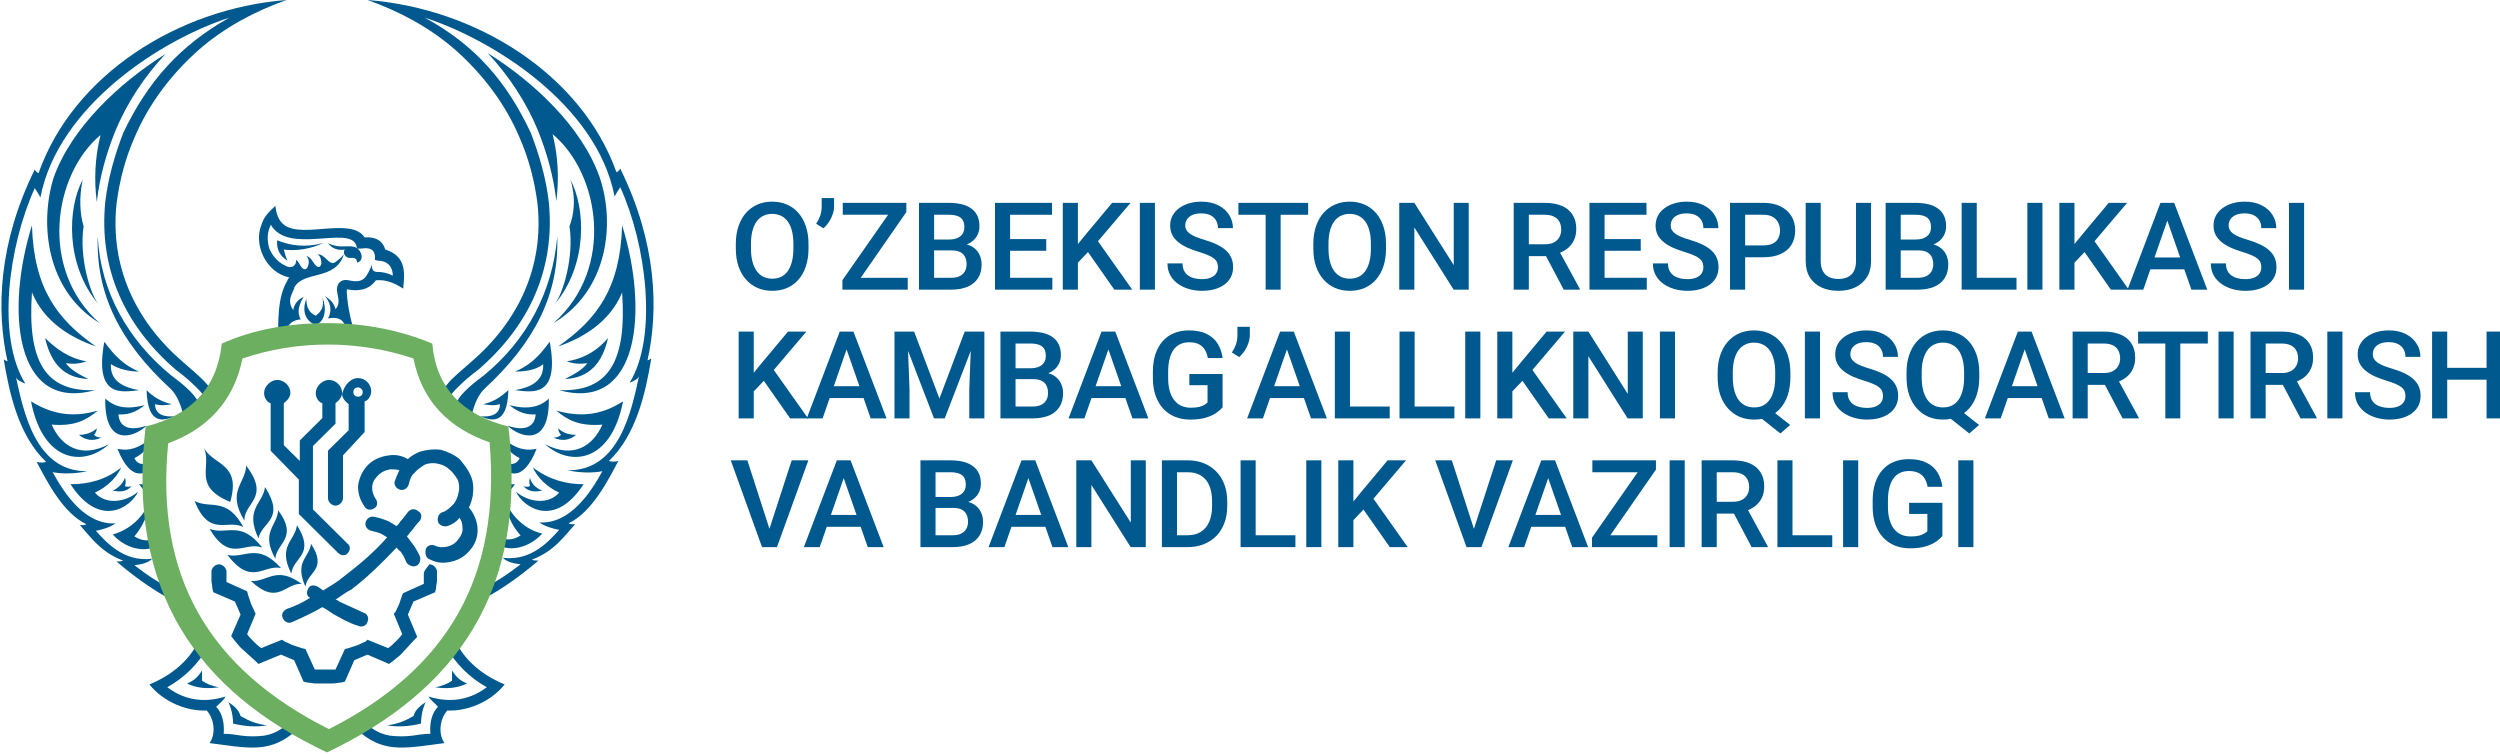 <svg width="106" height="32" viewBox="0 0 106 32" fill="none" xmlns="http://www.w3.org/2000/svg">
    <g clip-path="url(#clip0_2441_39938)">
        <path d="M15.181 16.03C15.5 16.03 15.739 16.306 15.739 16.583C15.739 16.78 15.619 16.978 15.46 17.017V18.32L14.543 19.307V21.123C14.543 21.281 14.384 21.439 14.225 21.439C14.065 21.439 13.906 21.281 13.906 21.123V19.189C13.906 19.149 13.906 19.149 13.906 19.11C13.906 19.11 13.906 19.11 13.946 19.07L14.783 18.241V17.136C14.623 17.017 14.504 16.859 14.504 16.701C14.623 16.267 14.902 16.03 15.181 16.03ZM12.153 0C10.798 0.474 9.483 1.184 8.407 2.132C7.252 3.159 6.295 4.422 5.698 5.843C5.299 6.752 5.06 7.699 4.941 8.647C4.662 11.292 5.738 13.621 7.77 15.359C8.089 15.635 8.367 15.872 8.646 16.148C8.846 16.385 9.045 16.543 9.124 16.859C9.124 16.859 9.125 16.899 9.164 16.899C9.045 17.056 8.925 17.215 8.806 17.293C8.806 17.175 8.766 17.056 8.726 16.978C8.646 16.741 8.487 16.583 8.328 16.425C8.049 16.148 7.77 15.912 7.451 15.675C5.299 13.819 4.184 11.411 4.463 8.568C4.582 7.541 4.861 6.594 5.22 5.646C6.256 3.474 7.61 1.935 9.722 0.75C6.893 1.658 2.47 4.462 1.713 8.37C1.673 8.291 1.554 8.094 1.474 7.976C0.359 10.423 -0.159 14.293 1.076 16.267C0.877 16.188 0.717 16.109 0.677 15.991C0.996 17.451 1.514 20.018 3.706 19.978C3.188 20.097 2.59 20.097 2.231 20.018C2.749 20.965 3.626 22.268 4.901 22.189C4.702 22.347 4.303 22.466 4.064 22.505C4.463 22.939 5.22 23.848 6.455 23.69C6.295 23.848 6.056 23.927 5.698 23.966C6.256 24.4 6.853 24.795 7.531 25.111C7.61 25.308 7.73 25.506 7.81 25.703C6.774 25.229 5.817 24.558 4.941 23.808C5.06 23.808 5.14 23.808 5.22 23.769C4.263 23.413 3.825 22.742 3.387 22.268C3.506 22.268 3.586 22.268 3.666 22.229C2.67 21.755 1.992 20.413 1.554 19.583C1.673 19.623 1.873 19.623 1.952 19.583C0.797 18.478 0.398 16.701 0.159 15.24C0.239 15.28 0.279 15.319 0.319 15.319C-0.159 13.187 -0.08 10.345 1.474 7.186C1.514 7.265 1.554 7.304 1.634 7.344C3.108 3.159 7.571 0.355 12.153 0ZM18.05 29.77C17.811 29.928 17.611 30.086 17.532 30.362C17.173 30.56 16.934 30.678 16.416 30.757C16.894 30.836 17.372 30.797 17.851 30.678C17.851 30.362 17.93 30.007 18.05 29.77ZM19.166 28.427C19.166 28.585 19.166 28.783 19.166 28.862C19.006 28.98 18.727 29.099 18.448 29.138C18.926 29.217 19.405 29.178 19.803 28.98C19.524 28.862 19.365 28.743 19.166 28.427ZM18.169 29.533C18.926 29.77 19.803 29.77 20.64 29.138C19.923 28.743 19.325 28.151 18.926 27.441L19.285 27.125C19.683 27.993 20.441 28.625 21.397 29.02C20.799 29.77 19.803 30.165 18.966 30.125C18.648 30.481 18.568 31.112 18.847 31.507C17.293 31.705 16.376 31.942 15.34 31.112L15.42 30.639C15.819 30.915 16.058 31.112 16.536 31.191C16.855 31.231 17.173 31.231 17.492 31.191C17.771 31.152 17.97 31.112 18.249 31.112C18.209 30.718 18.289 30.244 18.568 29.967C18.409 29.77 18.249 29.691 18.169 29.533ZM9.682 29.77C9.921 29.928 10.121 30.086 10.2 30.362C10.559 30.56 10.798 30.678 11.316 30.757C10.838 30.836 10.36 30.797 9.882 30.678C9.882 30.362 9.802 30.007 9.682 29.77ZM8.567 28.427C8.567 28.585 8.567 28.783 8.567 28.862C8.726 28.98 9.005 29.099 9.284 29.138C8.806 29.217 8.328 29.178 7.929 28.98C8.208 28.862 8.367 28.743 8.567 28.427ZM9.563 29.533C8.806 29.77 7.929 29.77 7.092 29.138C7.81 28.743 8.407 28.151 8.806 27.441L8.447 27.125C8.049 27.993 7.292 28.625 6.335 29.02C6.933 29.77 7.929 30.165 8.766 30.125C9.085 30.481 9.164 31.112 8.885 31.507C10.439 31.705 11.356 31.942 12.392 31.112L12.312 30.639C11.914 30.915 11.675 31.112 11.197 31.191C10.878 31.231 10.559 31.231 10.24 31.191C9.961 31.152 9.762 31.112 9.483 31.112C9.523 30.718 9.443 30.244 9.164 29.967C9.364 29.77 9.483 29.691 9.563 29.533ZM18.568 16.899C18.687 17.056 18.807 17.215 18.926 17.293C18.926 17.175 18.966 17.056 19.006 16.978C19.086 16.741 19.245 16.583 19.405 16.425C19.683 16.148 19.962 15.912 20.281 15.675C22.433 13.819 23.549 11.411 23.27 8.568C23.15 7.541 22.871 6.594 22.512 5.646C21.477 3.435 20.122 1.895 18.01 0.75C20.839 1.658 25.302 4.422 26.059 8.331C26.099 8.252 26.218 8.054 26.298 7.936C27.413 10.384 27.892 14.293 26.696 16.227C26.895 16.148 27.055 16.07 27.095 15.951C26.776 17.412 26.258 19.978 24.067 19.939C24.584 20.057 25.182 20.057 25.541 19.978C25.023 20.926 24.146 22.229 22.871 22.15C23.07 22.308 23.469 22.426 23.708 22.466C23.309 22.9 22.552 23.808 21.317 23.65C21.477 23.808 21.716 23.887 22.074 23.927C21.516 24.361 20.919 24.756 20.241 25.072C20.162 25.269 20.042 25.466 19.962 25.664C20.998 25.19 21.955 24.519 22.831 23.769C22.712 23.769 22.632 23.769 22.552 23.729C23.509 23.374 23.947 22.703 24.385 22.229C24.266 22.229 24.186 22.229 24.106 22.189C25.102 21.715 25.78 20.373 26.218 19.544C26.099 19.583 25.899 19.583 25.82 19.544C26.975 18.438 27.374 16.662 27.613 15.201C27.533 15.24 27.493 15.28 27.453 15.28C27.931 13.148 27.852 10.305 26.298 7.146C26.258 7.225 26.218 7.265 26.138 7.304C24.664 3.159 20.201 0.355 15.579 0C16.934 0.474 18.249 1.184 19.325 2.132C20.48 3.159 21.437 4.422 22.034 5.843C22.433 6.752 22.672 7.699 22.791 8.647C23.07 11.292 21.994 13.621 19.962 15.359C19.644 15.635 19.365 15.872 19.086 16.148C18.887 16.385 18.727 16.583 18.568 16.899C18.608 16.859 18.608 16.859 18.568 16.899ZM13.388 13.78C12.95 13.621 12.79 13.187 12.989 12.674C12.989 13.029 13.109 13.266 13.388 13.385C13.667 13.187 13.747 12.95 13.667 12.595C13.866 13.108 13.786 13.621 13.388 13.78ZM16.655 11.687C16.416 11.568 16.217 11.529 15.978 11.529C15.858 11.529 15.739 11.45 15.779 11.213C15.54 11.726 15.46 12.042 14.783 11.884C14.384 11.805 14.225 12.121 14.304 12.437C14.344 12.634 14.424 12.911 14.225 13.108C14.145 12.792 13.946 12.674 13.786 12.556C14.145 13.029 13.986 13.345 13.906 13.503C14.703 13.345 14.703 13.977 14.583 14.293C14.783 14.293 14.982 14.332 15.101 14.332C14.902 13.7 14.743 13.069 14.703 12.398C14.703 12.279 14.703 12.24 14.783 12.279C15.221 12.358 15.659 12.279 15.938 11.884C16.376 11.845 16.735 12.003 17.094 12.24C17.173 11.529 17.213 10.858 16.337 10.581C16.217 10.187 15.898 10.029 15.46 10.068C14.902 9.199 12.87 10.108 12.073 9.555C11.794 9.357 11.714 9.042 11.675 8.726C11.396 9.002 11.197 9.16 11.077 9.555C10.878 10.068 10.997 10.7 11.356 11.174C11.595 11.489 11.914 11.687 12.272 11.766C12.232 11.805 12.193 11.845 12.193 11.884C11.754 12.595 11.794 13.661 11.794 14.49C11.914 14.451 12.073 14.451 12.193 14.411C12.073 14.016 12.193 13.582 12.75 13.543C12.671 13.385 12.551 13.108 12.87 12.595C12.671 12.674 12.472 12.871 12.432 13.148C12.272 12.911 12.272 12.713 12.352 12.516C12.392 12.398 12.432 12.319 12.472 12.24V12.2C12.87 11.45 14.225 11.924 14.583 10.779C14.464 10.937 14.304 11.055 14.185 11.134C13.946 11.253 13.786 10.779 13.468 10.779C13.587 10.858 13.627 11.016 13.627 11.174C13.587 11.332 13.508 11.371 13.388 11.253C13.268 11.134 13.189 10.897 12.989 10.858C13.109 10.976 13.109 11.134 13.069 11.253C13.029 11.411 12.91 11.489 12.79 11.332C12.711 11.253 12.671 11.095 12.551 11.016C12.591 11.213 12.392 11.411 12.153 11.292C11.794 11.134 11.595 10.897 11.435 10.581C11.316 10.226 11.316 9.871 11.475 9.555C11.475 9.555 11.475 9.555 11.475 9.515C12.193 10.818 14.783 9.555 15.101 10.384L15.141 10.542H15.3C15.579 10.502 15.858 10.502 15.898 10.858V11.016L16.018 11.055C16.456 11.055 16.655 11.332 16.655 11.687ZM12.551 14.372C12.631 14.214 12.75 14.135 12.83 14.056C12.79 14.174 12.75 14.253 12.711 14.372C12.631 14.372 12.631 14.372 12.551 14.372ZM14.145 14.332C14.105 14.214 13.986 14.056 13.866 13.937C14.065 13.977 14.264 14.095 14.384 14.332C14.304 14.332 14.185 14.332 14.145 14.332ZM12.95 14.332C12.95 14.253 12.989 14.174 12.989 14.095C12.989 14.174 12.989 14.253 13.029 14.293L12.95 14.332ZM13.747 14.332C13.747 14.253 13.707 14.135 13.707 14.016C13.786 14.135 13.826 14.214 13.866 14.332H13.747ZM4.144 10.029C4.064 12.476 5.1 14.53 7.252 16.504C7.69 16.978 7.73 17.53 7.889 18.004C7.969 17.965 8.049 17.925 8.128 17.846C8.089 17.609 8.089 17.451 8.049 17.293C8.168 17.372 8.248 17.53 8.328 17.728C8.407 17.688 8.447 17.609 8.527 17.57C8.527 17.491 8.487 17.412 8.487 17.333C8.487 17.254 8.447 17.136 8.407 17.056C8.248 16.662 7.571 16.148 7.252 15.912C5.419 14.411 4.263 12.358 4.144 10.029ZM4.224 13.7C1.634 11.411 2.271 7.383 4.263 5.725C4.024 6.673 3.984 7.62 4.104 8.568C4.224 7.502 4.502 6.515 4.901 5.528C5.379 4.383 6.096 3.277 7.013 2.29C5.06 3.514 3.028 5.409 2.271 7.541C1.673 9.476 1.952 12.319 4.224 13.7ZM1.355 9.555C0.239 13.108 0.598 17.491 4.024 16.543C1.913 16.622 1.155 15.319 1.355 12.398C1.873 13.661 3.028 14.332 4.064 14.688C2.43 13.543 1.434 12.24 1.355 9.555ZM1.315 17.017C1.833 19.662 3.586 19.781 4.622 18.833C3.427 19.465 2.59 18.912 2.191 18.004C3.188 18.083 3.666 17.807 4.144 17.412C3.307 17.649 2.391 17.688 1.315 17.017ZM2.988 20.531C4.224 22.426 5.538 21.518 5.857 20.847C5.299 21.321 4.463 21.4 4.024 20.886C4.542 20.649 4.941 20.255 5.14 19.82C4.502 20.334 3.785 20.531 2.988 20.531ZM6.335 21.321C5.977 22.031 5.459 22.466 4.781 22.663C5.419 23.374 6.455 23.492 6.853 22.939C6.853 22.821 6.813 22.742 6.813 22.624C6.535 22.939 6.136 23.018 5.698 22.742C6.056 22.308 6.256 21.873 6.335 21.321ZM7.212 24.242C7.172 24.084 7.132 23.927 7.092 23.848C6.933 24.045 6.774 24.124 6.574 24.163C6.853 24.321 7.092 24.321 7.212 24.242ZM4.423 14.49C3.984 16.899 5.18 16.622 5.897 16.543C5.22 16.425 4.662 16.148 4.702 15.438C5.06 15.675 5.538 15.754 5.897 15.754C5.02 15.398 4.622 14.727 4.423 14.49ZM4.463 16.899C4.423 19.031 5.738 18.517 6.216 18.044C5.578 18.28 5.06 18.162 5.02 17.57C5.538 17.609 5.897 17.372 6.136 17.175C5.1 17.451 4.702 17.096 4.463 16.899ZM4.981 19.031C5.578 20.531 6.256 20.136 6.654 19.583C6.654 19.505 6.654 19.465 6.654 19.386C6.256 19.741 5.857 19.781 5.698 19.425C6.176 19.189 6.375 18.833 6.455 18.517C5.738 19.189 5.22 19.07 4.981 19.031ZM5.897 20.531C6.216 20.965 6.455 21.202 6.654 21.321C6.614 21.005 6.614 20.689 6.614 20.373C6.335 20.57 6.056 20.531 5.897 20.531ZM6.216 16.543C6.256 18.123 7.013 17.807 7.411 17.649C7.013 17.688 6.574 17.609 6.574 17.136C6.853 17.215 7.053 17.175 7.292 17.136C6.694 17.017 6.335 16.662 6.216 16.543ZM6.495 18.083C6.574 18.36 6.654 18.517 6.734 18.675V18.557L6.933 18.478C6.933 18.438 6.933 18.438 6.893 18.399C7.252 18.32 7.371 18.123 7.491 17.965C6.933 18.28 6.614 18.162 6.495 18.083ZM3.506 7.62C2.869 8.805 2.749 11.213 4.184 12.911C3.825 12.476 3.347 10.897 3.546 9.594C3.387 9.081 3.347 8.37 3.506 7.62ZM1.913 14.332C2.152 15.398 2.709 16.03 3.745 16.07C3.347 15.872 2.988 15.675 2.789 15.398C3.068 15.438 3.347 15.438 3.666 15.319C2.948 15.201 2.391 14.806 1.913 14.332ZM3.347 18.438C3.626 18.675 3.945 18.715 4.303 18.557C4.184 18.557 4.064 18.517 3.984 18.438C4.064 18.36 4.104 18.241 4.104 18.162C3.905 18.36 3.586 18.438 3.347 18.438ZM4.781 20.807C5.06 20.847 5.339 20.886 5.578 20.61C5.459 20.649 5.379 20.649 5.299 20.61C5.339 20.491 5.339 20.373 5.299 20.255C5.22 20.491 5.02 20.689 4.781 20.807ZM6.256 22.466C6.455 22.426 6.654 22.347 6.734 22.189C6.734 22.15 6.734 22.11 6.734 22.031C6.694 22.031 6.654 22.071 6.614 22.031C6.614 21.952 6.535 21.794 6.455 21.715C6.495 22.031 6.415 22.268 6.256 22.466ZM23.628 10.029C23.708 12.476 22.672 14.53 20.52 16.504C20.082 16.978 20.042 17.53 19.883 18.004C19.803 17.965 19.723 17.925 19.644 17.846C19.683 17.609 19.683 17.451 19.723 17.293C19.604 17.372 19.524 17.53 19.444 17.728C19.365 17.688 19.325 17.609 19.245 17.57C19.245 17.491 19.285 17.412 19.285 17.333C19.285 17.254 19.325 17.136 19.365 17.056C19.524 16.662 20.201 16.148 20.52 15.912C22.353 14.411 23.429 12.358 23.628 10.029ZM23.469 13.7C26.099 11.371 25.421 7.344 23.429 5.686C23.668 6.633 23.708 7.581 23.588 8.528C23.469 7.462 23.19 6.475 22.791 5.488C22.313 4.343 21.596 3.238 20.68 2.251C22.632 3.474 24.664 5.37 25.421 7.502C26.099 9.476 25.78 12.319 23.469 13.7ZM26.378 9.555C27.493 13.108 27.135 17.491 23.708 16.543C25.82 16.622 26.577 15.319 26.378 12.398C25.86 13.661 24.704 14.332 23.668 14.688C25.302 13.543 26.298 12.24 26.378 9.555ZM26.417 17.017C25.899 19.662 24.146 19.781 23.11 18.833C24.306 19.465 25.142 18.912 25.541 18.004C24.545 18.083 24.067 17.807 23.588 17.412C24.465 17.649 25.381 17.688 26.417 17.017ZM24.744 20.531C23.509 22.426 22.194 21.518 21.875 20.847C22.433 21.321 23.27 21.4 23.708 20.886C23.19 20.649 22.791 20.255 22.592 19.82C23.27 20.334 23.987 20.531 24.744 20.531ZM21.437 21.321C21.795 21.992 22.313 22.466 22.991 22.624C22.353 23.334 21.317 23.453 20.919 22.9C20.919 22.782 20.959 22.703 20.959 22.584C21.238 22.9 21.636 22.979 22.074 22.703C21.716 22.308 21.516 21.873 21.437 21.321ZM20.56 24.242C20.6 24.084 20.64 23.927 20.68 23.848C20.839 24.045 20.998 24.124 21.198 24.163C20.879 24.321 20.68 24.321 20.56 24.242ZM23.309 14.49C23.748 16.899 22.552 16.622 21.835 16.543C22.512 16.425 23.07 16.148 23.03 15.438C22.712 15.714 22.194 15.754 21.835 15.754C22.712 15.398 23.11 14.727 23.309 14.49ZM23.27 16.899C23.309 19.031 21.994 18.517 21.516 18.044C22.154 18.28 22.672 18.162 22.712 17.57C22.194 17.609 21.835 17.372 21.596 17.175C22.592 17.451 23.07 17.096 23.27 16.899ZM22.752 19.031C22.154 20.531 21.477 20.136 21.078 19.583C21.078 19.505 21.078 19.465 21.078 19.386C21.477 19.741 21.875 19.781 22.034 19.425C21.556 19.189 21.357 18.833 21.277 18.517C21.955 19.189 22.512 19.07 22.752 19.031ZM21.835 20.531C21.516 20.965 21.277 21.202 21.078 21.321C21.118 21.005 21.118 20.689 21.118 20.373C21.397 20.57 21.676 20.531 21.835 20.531ZM21.556 16.543C21.516 18.123 20.759 17.807 20.361 17.649C20.759 17.688 21.198 17.609 21.198 17.136C20.919 17.215 20.72 17.175 20.48 17.136C21.078 17.017 21.397 16.662 21.556 16.543ZM21.277 18.083C21.198 18.36 21.118 18.517 21.038 18.675V18.557L20.799 18.478C20.799 18.438 20.799 18.438 20.839 18.399C20.48 18.32 20.361 18.123 20.241 17.965C20.799 18.28 21.118 18.162 21.277 18.083ZM24.186 7.62C24.823 8.805 24.943 11.213 23.509 12.911C23.867 12.476 24.345 10.897 24.146 9.594C24.345 9.081 24.425 8.37 24.186 7.62ZM25.78 14.332C25.541 15.398 24.983 16.03 23.947 16.07C24.345 15.872 24.704 15.675 24.903 15.398C24.624 15.438 24.345 15.438 24.027 15.319C24.823 15.201 25.381 14.806 25.78 14.332ZM24.425 18.438C24.146 18.675 23.827 18.715 23.469 18.557C23.588 18.557 23.708 18.517 23.788 18.438C23.708 18.36 23.668 18.241 23.668 18.162C23.867 18.36 24.146 18.438 24.425 18.438ZM22.991 20.807C22.712 20.847 22.433 20.886 22.194 20.61C22.313 20.649 22.393 20.649 22.473 20.61C22.433 20.491 22.433 20.373 22.473 20.255C22.512 20.491 22.712 20.689 22.991 20.807ZM21.516 22.466C21.317 22.426 21.118 22.347 21.038 22.189C21.038 22.15 21.038 22.11 21.038 22.031C21.078 22.031 21.118 22.071 21.158 22.031C21.158 21.952 21.238 21.794 21.317 21.715C21.238 22.031 21.317 22.268 21.516 22.466ZM13.906 10.305C14.424 10.581 14.822 10.345 15.101 10.502C15.34 10.621 15.46 11.055 15.141 11.134C15.141 10.897 14.942 10.937 14.822 10.937C14.703 10.937 14.583 10.818 14.583 10.7C14.583 10.66 14.583 10.621 14.623 10.581C14.384 10.621 14.105 10.581 13.906 10.305ZM11.754 10.187C11.714 10.581 11.874 10.858 12.193 11.055C12.113 10.897 12.073 10.739 12.033 10.581C12.591 10.66 13.189 10.542 13.707 10.305C12.95 10.502 12.312 10.423 11.754 10.187ZM18.249 23.729C18.568 23.887 18.847 23.887 19.166 23.808C19.484 23.729 19.723 23.571 19.923 23.334C20.201 23.018 20.281 22.663 20.241 22.308C20.201 22.031 20.082 21.755 19.883 21.518C19.962 21.36 20.002 21.202 20.042 21.044C20.082 20.728 20.082 20.452 19.962 20.176C19.843 19.899 19.683 19.702 19.484 19.465C19.245 19.268 18.966 19.149 18.687 19.07C18.369 19.031 18.09 19.07 17.811 19.149C17.611 19.228 17.412 19.346 17.293 19.465C17.014 19.307 16.775 19.268 16.496 19.307C16.137 19.346 15.779 19.505 15.54 19.781C15.34 20.018 15.221 20.294 15.181 20.61C15.181 20.926 15.261 21.202 15.46 21.479C15.54 21.637 15.739 21.637 15.858 21.558C16.018 21.479 16.018 21.281 15.938 21.163C15.819 21.005 15.779 20.807 15.779 20.689C15.779 20.491 15.858 20.334 15.978 20.215C16.137 20.018 16.337 19.939 16.536 19.899C16.655 19.899 16.815 19.899 16.934 19.939C16.855 20.097 16.775 20.294 16.735 20.413C16.695 20.57 16.815 20.728 16.974 20.768C17.133 20.807 17.293 20.689 17.333 20.531C17.372 20.334 17.452 20.136 17.572 20.057C17.691 19.899 17.89 19.781 18.01 19.702C18.209 19.623 18.409 19.623 18.568 19.662C18.767 19.702 18.926 19.781 19.046 19.899C19.205 20.018 19.325 20.215 19.405 20.334C19.484 20.531 19.484 20.728 19.444 20.886C19.405 21.084 19.325 21.281 19.205 21.4C19.086 21.518 18.926 21.676 18.767 21.715C18.608 21.755 18.528 21.952 18.568 22.11C18.608 22.268 18.807 22.347 18.966 22.308C19.205 22.229 19.365 22.11 19.484 21.952C19.564 22.071 19.604 22.189 19.604 22.308C19.644 22.545 19.564 22.703 19.405 22.9C19.285 23.058 19.126 23.137 18.966 23.176C18.767 23.216 18.608 23.216 18.448 23.137C18.289 23.058 18.09 23.137 18.05 23.295C18.01 23.532 18.09 23.69 18.249 23.729ZM17.97 24.321C17.97 24.44 17.97 24.519 17.97 24.637V24.756L17.094 25.151L17.054 25.229C17.014 25.348 16.974 25.466 16.934 25.585C16.894 25.703 16.815 25.822 16.775 25.94L16.695 26.019L17.054 26.888C16.974 27.006 16.855 27.125 16.775 27.204C16.655 27.322 16.576 27.401 16.456 27.48L15.579 27.125L15.5 27.204C15.38 27.243 15.261 27.322 15.141 27.361C15.022 27.401 14.902 27.441 14.783 27.48L14.623 27.519L14.225 28.388H14.105C14.025 28.388 13.906 28.388 13.786 28.388C13.667 28.388 13.587 28.388 13.468 28.388H13.348L12.95 27.519L12.79 27.48C12.671 27.441 12.551 27.401 12.432 27.361C12.312 27.322 12.193 27.243 12.073 27.204L11.954 27.125L11.077 27.48C10.957 27.401 10.838 27.282 10.758 27.204C10.639 27.085 10.559 27.006 10.479 26.888L10.838 26.019L10.798 25.94C10.758 25.822 10.678 25.703 10.639 25.585C10.599 25.466 10.559 25.348 10.519 25.229L10.479 25.072L9.603 24.677V24.558C9.603 24.479 9.603 24.361 9.603 24.242C9.603 24.084 9.443 23.927 9.284 23.927C9.124 23.927 8.965 24.084 8.965 24.242C8.965 24.361 8.965 24.479 8.965 24.598C8.965 24.716 9.005 24.835 9.005 24.953L9.045 25.111L9.961 25.506C10.001 25.585 10.041 25.703 10.081 25.782C10.121 25.861 10.161 25.98 10.2 26.059L9.802 26.967L9.921 27.125C10.081 27.322 10.2 27.48 10.36 27.598C10.519 27.756 10.718 27.914 10.838 28.033L10.957 28.151L11.914 27.756C11.993 27.796 12.113 27.835 12.193 27.875C12.272 27.914 12.392 27.954 12.472 27.993L12.87 28.901L13.029 28.941C13.149 28.941 13.268 28.98 13.388 28.98C13.508 28.98 13.627 28.98 13.747 28.98C13.866 28.98 13.986 28.98 14.105 28.98C14.225 28.98 14.344 28.941 14.464 28.941L14.623 28.901L15.022 27.993C15.101 27.954 15.221 27.914 15.3 27.875C15.38 27.835 15.5 27.796 15.579 27.756L16.496 28.151L16.655 28.033C16.855 27.875 17.014 27.756 17.133 27.598C17.293 27.441 17.452 27.243 17.572 27.125L17.691 27.006L17.293 26.059C17.333 25.98 17.372 25.861 17.412 25.782C17.452 25.703 17.492 25.585 17.532 25.506L18.448 25.111L18.488 24.953C18.488 24.835 18.528 24.716 18.528 24.598C18.528 24.479 18.528 24.361 18.528 24.242C18.528 24.084 18.369 23.927 18.209 23.927C18.09 24.084 17.97 24.203 17.97 24.321ZM9.762 21.281C10.24 19.623 9.045 19.741 8.646 18.991C9.005 19.781 8.128 20.61 9.762 21.281ZM17.293 21.715C17.173 21.873 17.054 22.031 16.974 22.11C16.934 22.189 16.855 22.268 16.815 22.308C16.695 22.229 16.615 22.189 16.496 22.11C16.297 22.031 16.097 21.952 15.858 21.913C15.699 21.873 15.54 21.992 15.5 22.15C15.46 22.308 15.579 22.466 15.739 22.505C15.898 22.545 16.097 22.584 16.217 22.663C16.297 22.703 16.337 22.742 16.416 22.782C15.898 23.374 15.261 23.927 14.583 24.44C14.304 24.677 14.025 24.835 13.707 25.032C13.627 24.992 13.547 24.914 13.468 24.874C13.308 24.795 13.149 24.795 13.069 24.953C12.989 25.111 12.989 25.269 13.149 25.348C12.83 25.545 12.511 25.703 12.153 25.822C11.993 25.901 11.914 26.059 11.993 26.216C12.073 26.374 12.232 26.453 12.392 26.374C12.83 26.177 13.268 25.98 13.667 25.743C13.826 25.822 13.986 25.94 14.105 26.019C14.464 26.216 14.783 26.414 15.181 26.532C15.34 26.611 15.54 26.532 15.579 26.374C15.659 26.216 15.579 26.019 15.42 25.98C15.062 25.822 14.743 25.664 14.384 25.506C14.344 25.466 14.264 25.427 14.225 25.427C14.464 25.269 14.663 25.111 14.902 24.992C15.579 24.479 16.217 23.848 16.815 23.216C16.855 23.255 16.894 23.334 16.974 23.374C17.094 23.532 17.173 23.69 17.213 23.808C17.253 23.927 17.452 24.045 17.611 24.006C17.771 23.966 17.851 23.769 17.811 23.611C17.731 23.413 17.611 23.216 17.492 23.058C17.412 22.939 17.333 22.86 17.253 22.742C17.333 22.663 17.372 22.584 17.452 22.505C17.572 22.347 17.691 22.189 17.811 22.071C17.89 21.913 17.89 21.755 17.731 21.676C17.611 21.558 17.412 21.558 17.293 21.715ZM13.189 23.058C13.906 24.163 13.029 24.242 12.95 24.874C12.472 23.808 13.109 23.65 13.189 23.058ZM10.639 24.637C11.794 25.703 12.073 24.716 12.79 24.756C11.714 23.966 11.356 24.677 10.639 24.637ZM9.642 23.532C10.678 24.874 11.157 23.927 11.914 24.084C10.918 22.979 10.4 23.69 9.642 23.532ZM11.794 21.637C11.754 22.308 11.037 22.545 11.675 23.69C11.714 23.018 12.671 22.821 11.794 21.637ZM11.236 20.649C11.157 21.36 10.36 21.558 10.957 22.821C11.117 22.11 12.113 22.031 11.236 20.649ZM8.885 22.426C9.762 23.887 10.36 22.939 11.117 23.216C10.2 22.031 9.603 22.703 8.885 22.426ZM8.248 21.242C8.885 22.821 9.642 21.992 10.32 22.347C9.603 21.044 8.925 21.597 8.248 21.242ZM10.439 19.741C10.4 20.531 9.603 20.807 10.36 22.071C10.36 21.281 11.475 21.123 10.439 19.741ZM12.591 22.268C12.511 22.939 11.754 23.137 12.352 24.321C12.432 23.611 13.388 23.532 12.591 22.268ZM12.671 20.334V21.794L14.344 23.453C14.464 23.571 14.663 23.571 14.743 23.453C14.862 23.334 14.862 23.137 14.743 23.058L13.268 21.597V18.912L14.225 17.965V17.096C14.384 16.978 14.504 16.82 14.504 16.662C14.504 16.346 14.225 16.109 13.946 16.109C13.667 16.109 13.388 16.385 13.388 16.662C13.388 16.859 13.508 17.056 13.667 17.096V17.728L12.711 18.675V19.544L12.033 18.873V17.096C12.193 16.978 12.312 16.82 12.312 16.662C12.312 16.346 12.033 16.109 11.754 16.109C11.475 16.109 11.197 16.385 11.197 16.662C11.197 16.859 11.316 17.056 11.475 17.096V19.11L12.671 20.334ZM15.181 16.425C15.062 16.425 14.982 16.504 14.982 16.622C14.982 16.741 15.062 16.82 15.181 16.82C15.3 16.82 15.38 16.741 15.38 16.622C15.38 16.504 15.261 16.425 15.181 16.425ZM13.906 16.425C13.786 16.425 13.707 16.504 13.707 16.622C13.707 16.741 13.786 16.82 13.906 16.82C14.025 16.82 14.105 16.741 14.105 16.622C14.105 16.504 14.025 16.425 13.906 16.425ZM11.714 16.425C11.595 16.425 11.515 16.504 11.515 16.622C11.515 16.741 11.595 16.82 11.714 16.82C11.834 16.82 11.914 16.741 11.914 16.622C11.914 16.504 11.834 16.425 11.714 16.425Z" fill="#00598E"/>
        <path d="M13.866 31.902C19.325 29.296 22.393 25.072 21.556 18.083C19.644 17.61 18.488 16.465 18.329 14.569C17.014 14.017 15.5 13.701 13.866 13.701C12.232 13.701 10.718 13.977 9.403 14.569C9.204 16.465 8.089 17.61 6.176 18.083C5.339 25.072 8.407 29.336 13.866 31.902ZM10.28 15.201C11.435 14.806 12.671 14.609 13.906 14.609C15.101 14.609 16.376 14.806 17.532 15.201C17.89 17.017 19.046 18.162 20.759 18.755C21.238 24.44 19.006 28.349 13.946 30.915C8.846 28.349 6.574 24.44 7.132 18.794C8.766 18.202 9.921 17.017 10.28 15.201Z" fill="#6CAF60"/>
        <path d="M34.28 10.34V10.542C34.28 10.82 34.243 11.069 34.17 11.29C34.097 11.511 33.993 11.699 33.857 11.854C33.722 12.009 33.561 12.127 33.372 12.21C33.183 12.291 32.974 12.331 32.744 12.331C32.517 12.331 32.308 12.291 32.12 12.21C31.932 12.127 31.77 12.009 31.632 11.854C31.494 11.699 31.387 11.511 31.311 11.29C31.236 11.069 31.199 10.82 31.199 10.542V10.34C31.199 10.062 31.236 9.813 31.311 9.594C31.386 9.373 31.491 9.185 31.627 9.03C31.765 8.874 31.927 8.755 32.114 8.674C32.303 8.591 32.511 8.55 32.739 8.55C32.969 8.55 33.178 8.591 33.367 8.674C33.556 8.755 33.718 8.874 33.854 9.03C33.99 9.185 34.095 9.373 34.168 9.594C34.243 9.813 34.28 10.062 34.28 10.34ZM33.64 10.542V10.335C33.64 10.129 33.619 9.948 33.578 9.791C33.539 9.633 33.481 9.5 33.403 9.394C33.326 9.286 33.232 9.206 33.119 9.152C33.007 9.096 32.88 9.068 32.739 9.068C32.598 9.068 32.472 9.096 32.362 9.152C32.251 9.206 32.157 9.286 32.079 9.394C32.002 9.5 31.944 9.633 31.903 9.791C31.862 9.948 31.841 10.129 31.841 10.335V10.542C31.841 10.747 31.862 10.929 31.903 11.088C31.944 11.246 32.003 11.38 32.081 11.49C32.161 11.598 32.256 11.679 32.367 11.735C32.477 11.789 32.603 11.816 32.744 11.816C32.887 11.816 33.014 11.789 33.124 11.735C33.235 11.679 33.328 11.598 33.405 11.49C33.482 11.38 33.539 11.246 33.578 11.088C33.619 10.929 33.64 10.747 33.64 10.542Z" fill="#00598E"/>
        <path d="M35.365 8.398V8.755C35.365 8.861 35.345 8.971 35.306 9.086C35.269 9.199 35.216 9.308 35.148 9.412C35.08 9.515 35.002 9.604 34.913 9.68L34.605 9.488C34.674 9.383 34.73 9.273 34.773 9.157C34.817 9.039 34.839 8.906 34.839 8.76V8.398H35.365Z" fill="#00598E"/>
        <path d="M38.488 11.778V12.281H35.909V11.778H38.488ZM38.429 8.992L36.146 12.281H35.718V11.879L38.008 8.601H38.429V8.992ZM38.192 8.601V9.106H35.733V8.601H38.192Z" fill="#00598E"/>
        <path d="M40.358 10.618H39.412L39.407 10.155H40.233C40.373 10.155 40.491 10.135 40.588 10.094C40.686 10.052 40.761 9.992 40.812 9.915C40.863 9.836 40.889 9.741 40.889 9.629C40.889 9.506 40.865 9.406 40.817 9.329C40.77 9.251 40.697 9.195 40.598 9.159C40.501 9.124 40.377 9.106 40.225 9.106H39.606V12.281H38.965V8.601H40.225C40.429 8.601 40.611 8.62 40.771 8.659C40.933 8.698 41.07 8.758 41.182 8.841C41.296 8.922 41.382 9.024 41.44 9.149C41.499 9.274 41.529 9.422 41.529 9.594C41.529 9.746 41.492 9.885 41.419 10.011C41.346 10.136 41.238 10.238 41.095 10.317C40.952 10.396 40.775 10.443 40.562 10.458L40.358 10.618ZM40.33 12.281H39.21L39.498 11.778H40.33C40.475 11.778 40.595 11.754 40.692 11.707C40.789 11.658 40.861 11.592 40.909 11.507C40.958 11.421 40.983 11.321 40.983 11.207C40.983 11.087 40.962 10.983 40.919 10.896C40.877 10.806 40.81 10.738 40.718 10.691C40.626 10.642 40.506 10.618 40.358 10.618H39.639L39.644 10.155H40.58L40.725 10.329C40.929 10.336 41.097 10.381 41.228 10.463C41.361 10.546 41.459 10.653 41.524 10.784C41.588 10.916 41.621 11.057 41.621 11.209C41.621 11.443 41.569 11.64 41.465 11.798C41.363 11.956 41.216 12.077 41.024 12.159C40.832 12.24 40.6 12.281 40.33 12.281Z" fill="#00598E"/>
        <path d="M44.619 11.778V12.281H42.647V11.778H44.619ZM42.828 8.601V12.281H42.188V8.601H42.828ZM44.361 10.137V10.633H42.647V10.137H44.361ZM44.606 8.601V9.106H42.647V8.601H44.606Z" fill="#00598E"/>
        <path d="M45.703 8.601V12.281H45.063V8.601H45.703ZM47.935 8.601L46.43 10.373L45.573 11.272L45.461 10.643L46.073 9.895L47.155 8.601H47.935ZM47.247 12.281L46.025 10.537L46.466 10.104L48.007 12.281H47.247Z" fill="#00598E"/>
        <path d="M48.969 8.601V12.281H48.329V8.601H48.969Z" fill="#00598E"/>
        <path d="M51.641 11.333C51.641 11.257 51.629 11.19 51.605 11.131C51.583 11.072 51.543 11.018 51.485 10.969C51.427 10.92 51.346 10.873 51.24 10.827C51.136 10.78 51.004 10.732 50.842 10.683C50.665 10.629 50.502 10.57 50.352 10.504C50.204 10.437 50.075 10.359 49.965 10.271C49.854 10.182 49.768 10.08 49.707 9.966C49.646 9.849 49.615 9.715 49.615 9.564C49.615 9.414 49.647 9.277 49.71 9.154C49.774 9.031 49.865 8.925 49.983 8.836C50.102 8.745 50.242 8.675 50.403 8.626C50.565 8.575 50.743 8.55 50.939 8.55C51.215 8.55 51.452 8.601 51.651 8.702C51.851 8.803 52.005 8.938 52.112 9.109C52.221 9.279 52.276 9.467 52.276 9.672H51.641C51.641 9.551 51.614 9.444 51.562 9.351C51.51 9.257 51.432 9.183 51.327 9.129C51.223 9.075 51.091 9.048 50.931 9.048C50.78 9.048 50.654 9.071 50.554 9.116C50.454 9.162 50.379 9.223 50.329 9.301C50.28 9.378 50.255 9.466 50.255 9.564C50.255 9.633 50.272 9.696 50.304 9.753C50.336 9.809 50.386 9.861 50.452 9.91C50.518 9.957 50.602 10.002 50.702 10.044C50.802 10.086 50.92 10.127 51.056 10.165C51.262 10.226 51.442 10.293 51.595 10.367C51.748 10.44 51.875 10.522 51.977 10.615C52.079 10.708 52.156 10.813 52.207 10.931C52.258 11.047 52.283 11.18 52.283 11.328C52.283 11.483 52.252 11.623 52.189 11.748C52.126 11.87 52.036 11.976 51.919 12.063C51.803 12.149 51.663 12.216 51.5 12.263C51.339 12.309 51.158 12.331 50.959 12.331C50.781 12.331 50.605 12.308 50.431 12.261C50.26 12.213 50.103 12.142 49.962 12.046C49.821 11.948 49.709 11.827 49.625 11.682C49.542 11.535 49.5 11.364 49.5 11.169H50.141C50.141 11.288 50.161 11.39 50.202 11.475C50.244 11.559 50.303 11.628 50.378 11.682C50.453 11.734 50.539 11.773 50.638 11.798C50.738 11.823 50.846 11.836 50.959 11.836C51.109 11.836 51.234 11.815 51.334 11.773C51.437 11.731 51.513 11.672 51.564 11.596C51.615 11.52 51.641 11.432 51.641 11.333Z" fill="#00598E"/>
        <path d="M54.299 8.601V12.281H53.664V8.601H54.299ZM55.465 8.601V9.106H52.508V8.601H55.465Z" fill="#00598E"/>
        <path d="M58.766 10.34V10.542C58.766 10.82 58.73 11.069 58.657 11.29C58.584 11.511 58.479 11.699 58.343 11.854C58.209 12.009 58.047 12.127 57.858 12.21C57.669 12.291 57.46 12.331 57.231 12.331C57.003 12.331 56.794 12.291 56.606 12.21C56.419 12.127 56.256 12.009 56.119 11.854C55.981 11.699 55.874 11.511 55.797 11.29C55.722 11.069 55.685 10.82 55.685 10.542V10.34C55.685 10.062 55.722 9.813 55.797 9.594C55.872 9.373 55.977 9.185 56.114 9.03C56.251 8.874 56.414 8.755 56.601 8.674C56.789 8.591 56.998 8.55 57.226 8.55C57.455 8.55 57.664 8.591 57.853 8.674C58.042 8.755 58.204 8.874 58.34 9.03C58.476 9.185 58.581 9.373 58.654 9.594C58.729 9.813 58.766 10.062 58.766 10.34ZM58.126 10.542V10.335C58.126 10.129 58.106 9.948 58.065 9.791C58.026 9.633 57.967 9.5 57.889 9.394C57.812 9.286 57.718 9.206 57.606 9.152C57.493 9.096 57.367 9.068 57.226 9.068C57.084 9.068 56.959 9.096 56.848 9.152C56.738 9.206 56.643 9.286 56.565 9.394C56.489 9.5 56.43 9.633 56.389 9.791C56.348 9.948 56.328 10.129 56.328 10.335V10.542C56.328 10.747 56.348 10.929 56.389 11.088C56.43 11.246 56.489 11.38 56.568 11.49C56.648 11.598 56.743 11.679 56.853 11.735C56.964 11.789 57.09 11.816 57.231 11.816C57.374 11.816 57.5 11.789 57.611 11.735C57.721 11.679 57.815 11.598 57.891 11.49C57.968 11.38 58.026 11.246 58.065 11.088C58.106 10.929 58.126 10.747 58.126 10.542Z" fill="#00598E"/>
        <path d="M62.274 8.601V12.281H61.634L59.968 9.645V12.281H59.328V8.601H59.968L61.639 11.242V8.601H62.274Z" fill="#00598E"/>
        <path d="M64.181 8.601H65.495C65.777 8.601 66.018 8.643 66.217 8.727C66.416 8.811 66.568 8.936 66.673 9.101C66.781 9.265 66.834 9.467 66.834 9.708C66.834 9.891 66.8 10.053 66.732 10.193C66.664 10.333 66.568 10.451 66.444 10.547C66.32 10.641 66.172 10.714 66 10.767L65.806 10.86H64.625L64.62 10.357H65.505C65.658 10.357 65.786 10.33 65.888 10.276C65.99 10.223 66.066 10.149 66.117 10.056C66.17 9.962 66.196 9.856 66.196 9.738C66.196 9.61 66.171 9.499 66.12 9.404C66.07 9.308 65.994 9.235 65.89 9.185C65.787 9.132 65.655 9.106 65.495 9.106H64.822V12.281H64.181V8.601ZM66.301 12.281L65.429 10.628L66.099 10.625L66.984 12.248V12.281H66.301Z" fill="#00598E"/>
        <path d="M69.824 11.778V12.281H67.853V11.778H69.824ZM68.034 8.601V12.281H67.393V8.601H68.034ZM69.567 10.137V10.633H67.853V10.137H69.567ZM69.811 8.601V9.106H67.853V8.601H69.811Z" fill="#00598E"/>
        <path d="M72.223 11.333C72.223 11.257 72.211 11.19 72.187 11.131C72.165 11.072 72.125 11.018 72.067 10.969C72.009 10.92 71.928 10.873 71.822 10.827C71.719 10.78 71.586 10.732 71.424 10.683C71.248 10.629 71.084 10.57 70.935 10.504C70.787 10.437 70.657 10.359 70.547 10.271C70.436 10.182 70.35 10.08 70.289 9.966C70.228 9.849 70.197 9.715 70.197 9.564C70.197 9.414 70.229 9.277 70.292 9.154C70.356 9.031 70.447 8.925 70.565 8.836C70.684 8.745 70.824 8.675 70.986 8.626C71.147 8.575 71.326 8.55 71.521 8.55C71.797 8.55 72.034 8.601 72.233 8.702C72.434 8.803 72.588 8.938 72.695 9.109C72.803 9.279 72.858 9.467 72.858 9.672H72.223C72.223 9.551 72.196 9.444 72.144 9.351C72.093 9.257 72.014 9.183 71.909 9.129C71.805 9.075 71.674 9.048 71.514 9.048C71.362 9.048 71.236 9.071 71.136 9.116C71.036 9.162 70.961 9.223 70.912 9.301C70.862 9.378 70.838 9.466 70.838 9.564C70.838 9.633 70.854 9.696 70.886 9.753C70.918 9.809 70.968 9.861 71.034 9.91C71.1 9.957 71.184 10.002 71.284 10.044C71.384 10.086 71.502 10.127 71.639 10.165C71.844 10.226 72.024 10.293 72.177 10.367C72.33 10.44 72.457 10.522 72.559 10.615C72.662 10.708 72.738 10.813 72.789 10.931C72.84 11.047 72.865 11.18 72.865 11.328C72.865 11.483 72.834 11.623 72.771 11.748C72.708 11.87 72.618 11.976 72.501 12.063C72.385 12.149 72.246 12.216 72.082 12.263C71.921 12.309 71.741 12.331 71.542 12.331C71.363 12.331 71.187 12.308 71.014 12.261C70.842 12.213 70.685 12.142 70.544 12.046C70.403 11.948 70.291 11.827 70.208 11.682C70.124 11.535 70.083 11.364 70.083 11.169H70.723C70.723 11.288 70.743 11.39 70.784 11.475C70.827 11.559 70.885 11.628 70.96 11.682C71.035 11.734 71.122 11.773 71.22 11.798C71.321 11.823 71.428 11.836 71.542 11.836C71.691 11.836 71.816 11.815 71.917 11.773C72.019 11.731 72.095 11.672 72.146 11.596C72.197 11.52 72.223 11.432 72.223 11.333Z" fill="#00598E"/>
        <path d="M74.764 10.908H73.797V10.405H74.764C74.932 10.405 75.068 10.378 75.172 10.324C75.276 10.271 75.352 10.196 75.399 10.102C75.448 10.006 75.473 9.896 75.473 9.773C75.473 9.657 75.448 9.548 75.399 9.447C75.352 9.345 75.276 9.262 75.172 9.2C75.068 9.137 74.932 9.106 74.764 9.106H73.994V12.281H73.353V8.601H74.764C75.051 8.601 75.295 8.651 75.496 8.752C75.698 8.852 75.852 8.99 75.958 9.167C76.063 9.342 76.116 9.543 76.116 9.768C76.116 10.006 76.063 10.21 75.958 10.38C75.852 10.55 75.698 10.681 75.496 10.772C75.295 10.863 75.051 10.908 74.764 10.908Z" fill="#00598E"/>
        <path d="M78.695 8.601H79.333V11.06C79.333 11.34 79.272 11.574 79.15 11.763C79.027 11.951 78.86 12.094 78.65 12.19C78.44 12.284 78.207 12.331 77.948 12.331C77.681 12.331 77.443 12.284 77.234 12.19C77.025 12.094 76.86 11.951 76.739 11.763C76.62 11.574 76.561 11.34 76.561 11.06V8.601H77.198V11.06C77.198 11.237 77.229 11.383 77.29 11.497C77.351 11.61 77.438 11.694 77.55 11.748C77.662 11.801 77.795 11.828 77.948 11.828C78.101 11.828 78.233 11.801 78.344 11.748C78.456 11.694 78.542 11.61 78.604 11.497C78.665 11.383 78.695 11.237 78.695 11.06V8.601Z" fill="#00598E"/>
        <path d="M81.344 10.618H80.398L80.392 10.155H81.219C81.358 10.155 81.477 10.135 81.573 10.094C81.672 10.052 81.747 9.992 81.798 9.915C81.849 9.836 81.874 9.741 81.874 9.629C81.874 9.506 81.851 9.406 81.803 9.329C81.755 9.251 81.682 9.195 81.584 9.159C81.487 9.124 81.363 9.106 81.211 9.106H80.591V12.281H79.951V8.601H81.211C81.415 8.601 81.597 8.62 81.757 8.659C81.919 8.698 82.056 8.758 82.168 8.841C82.282 8.922 82.368 9.024 82.425 9.149C82.485 9.274 82.515 9.422 82.515 9.594C82.515 9.746 82.478 9.885 82.405 10.011C82.332 10.136 82.224 10.238 82.081 10.317C81.938 10.396 81.76 10.443 81.548 10.458L81.344 10.618ZM81.316 12.281H80.196L80.484 11.778H81.316C81.46 11.778 81.581 11.754 81.678 11.707C81.775 11.658 81.847 11.592 81.895 11.507C81.944 11.421 81.969 11.321 81.969 11.207C81.969 11.087 81.948 10.983 81.905 10.896C81.863 10.806 81.795 10.738 81.704 10.691C81.612 10.642 81.492 10.618 81.344 10.618H80.625L80.63 10.155H81.566L81.711 10.329C81.915 10.336 82.083 10.381 82.214 10.463C82.346 10.546 82.445 10.653 82.51 10.784C82.574 10.916 82.607 11.057 82.607 11.209C82.607 11.443 82.555 11.64 82.451 11.798C82.349 11.956 82.202 12.077 82.01 12.159C81.817 12.24 81.586 12.281 81.316 12.281Z" fill="#00598E"/>
        <path d="M85.5 11.778V12.281H83.635V11.778H85.5ZM83.814 8.601V12.281H83.174V8.601H83.814Z" fill="#00598E"/>
        <path d="M86.6 8.601V12.281H85.96V8.601H86.6Z" fill="#00598E"/>
        <path d="M87.958 8.601V12.281H87.317V8.601H87.958ZM90.19 8.601L88.685 10.373L87.828 11.272L87.715 10.643L88.328 9.895L89.409 8.601H90.19ZM89.501 12.281L88.279 10.537L88.72 10.104L90.261 12.281H89.501Z" fill="#00598E"/>
        <path d="M91.986 9.091L90.876 12.281H90.206L91.603 8.601H92.032L91.986 9.091ZM92.915 12.281L91.802 9.091L91.754 8.601H92.185L93.588 12.281H92.915ZM92.861 10.916V11.419H90.841V10.916H92.861Z" fill="#00598E"/>
        <path d="M95.879 11.333C95.879 11.257 95.867 11.19 95.844 11.131C95.822 11.072 95.781 11.018 95.724 10.969C95.666 10.92 95.584 10.873 95.479 10.827C95.375 10.78 95.243 10.732 95.081 10.683C94.904 10.629 94.741 10.57 94.591 10.504C94.443 10.437 94.314 10.359 94.203 10.271C94.093 10.182 94.007 10.08 93.946 9.966C93.885 9.849 93.854 9.715 93.854 9.564C93.854 9.414 93.885 9.277 93.948 9.154C94.013 9.031 94.104 8.925 94.221 8.836C94.34 8.745 94.481 8.675 94.642 8.626C94.804 8.575 94.982 8.55 95.178 8.55C95.453 8.55 95.691 8.601 95.889 8.702C96.09 8.803 96.244 8.938 96.351 9.109C96.46 9.279 96.514 9.467 96.514 9.672H95.879C95.879 9.551 95.853 9.444 95.8 9.351C95.749 9.257 95.671 9.183 95.566 9.129C95.462 9.075 95.33 9.048 95.17 9.048C95.019 9.048 94.893 9.071 94.793 9.116C94.692 9.162 94.618 9.223 94.568 9.301C94.519 9.378 94.494 9.466 94.494 9.564C94.494 9.633 94.51 9.696 94.543 9.753C94.575 9.809 94.624 9.861 94.691 9.91C94.757 9.957 94.84 10.002 94.941 10.044C95.041 10.086 95.159 10.127 95.295 10.165C95.501 10.226 95.68 10.293 95.833 10.367C95.987 10.44 96.114 10.522 96.216 10.615C96.318 10.708 96.395 10.813 96.446 10.931C96.497 11.047 96.522 11.18 96.522 11.328C96.522 11.483 96.491 11.623 96.428 11.748C96.365 11.87 96.275 11.976 96.157 12.063C96.042 12.149 95.902 12.216 95.739 12.263C95.578 12.309 95.397 12.331 95.198 12.331C95.02 12.331 94.844 12.308 94.67 12.261C94.499 12.213 94.342 12.142 94.201 12.046C94.06 11.948 93.948 11.827 93.864 11.682C93.781 11.535 93.739 11.364 93.739 11.169H94.379C94.379 11.288 94.4 11.39 94.441 11.475C94.483 11.559 94.542 11.628 94.617 11.682C94.692 11.734 94.778 11.773 94.877 11.798C94.977 11.823 95.084 11.836 95.198 11.836C95.348 11.836 95.473 11.815 95.573 11.773C95.675 11.731 95.752 11.672 95.803 11.596C95.854 11.52 95.879 11.432 95.879 11.333Z" fill="#00598E"/>
        <path d="M97.694 8.601V12.281H97.053V8.601H97.694Z" fill="#00598E"/>
        <path d="M31.959 14.059V17.74H31.319V14.059H31.959ZM34.191 14.059L32.686 15.831L31.829 16.731L31.716 16.102L32.329 15.354L33.41 14.059H34.191ZM33.502 17.74L32.28 15.996L32.721 15.563L34.262 17.74H33.502Z" fill="#00598E"/>
        <path d="M35.987 14.55L34.878 17.74H34.207L35.605 14.059H36.033L35.987 14.55ZM36.916 17.74L35.803 14.55L35.755 14.059H36.186L37.589 17.74H36.916ZM36.862 16.375V16.878H34.842V16.375H36.862Z" fill="#00598E"/>
        <path d="M38.187 14.059H38.758L39.832 16.898L40.903 14.059H41.475L40.056 17.74H39.602L38.187 14.059ZM37.926 14.059H38.47L38.564 16.516V17.74H37.926V14.059ZM41.191 14.059H41.737V17.74H41.097V16.516L41.191 14.059Z" fill="#00598E"/>
        <path d="M43.812 16.076H42.865L42.86 15.614H43.687C43.826 15.614 43.944 15.594 44.041 15.553C44.14 15.511 44.215 15.451 44.266 15.374C44.317 15.295 44.342 15.199 44.342 15.088C44.342 14.965 44.319 14.865 44.271 14.787C44.223 14.71 44.15 14.653 44.052 14.618C43.955 14.583 43.831 14.565 43.679 14.565H43.059V17.74H42.419V14.059H43.679C43.883 14.059 44.065 14.079 44.225 14.118C44.387 14.156 44.523 14.217 44.636 14.3C44.75 14.38 44.836 14.483 44.893 14.608C44.953 14.733 44.983 14.881 44.983 15.053C44.983 15.204 44.946 15.344 44.873 15.47C44.8 15.595 44.692 15.697 44.549 15.776C44.406 15.855 44.228 15.902 44.016 15.917L43.812 16.076ZM43.784 17.74H42.664L42.952 17.237H43.784C43.928 17.237 44.049 17.213 44.146 17.166C44.243 17.117 44.315 17.05 44.363 16.966C44.412 16.88 44.437 16.78 44.437 16.665C44.437 16.546 44.416 16.442 44.373 16.355C44.331 16.265 44.263 16.197 44.172 16.15C44.08 16.101 43.96 16.076 43.812 16.076H43.093L43.098 15.614H44.034L44.179 15.788C44.383 15.795 44.551 15.84 44.682 15.922C44.814 16.005 44.913 16.112 44.978 16.243C45.042 16.375 45.075 16.516 45.075 16.668C45.075 16.902 45.023 17.099 44.919 17.257C44.817 17.415 44.67 17.536 44.478 17.618C44.285 17.699 44.054 17.74 43.784 17.74Z" fill="#00598E"/>
        <path d="M47.088 14.55L45.978 17.74H45.307L46.705 14.059H47.134L47.088 14.55ZM48.016 17.74L46.904 14.55L46.856 14.059H47.287L48.69 17.74H48.016ZM47.963 16.375V16.878H45.943V16.375H47.963Z" fill="#00598E"/>
        <path d="M51.838 15.859V17.264C51.785 17.334 51.703 17.409 51.591 17.492C51.48 17.573 51.333 17.643 51.149 17.702C50.966 17.761 50.737 17.79 50.463 17.79C50.23 17.79 50.017 17.751 49.823 17.674C49.629 17.595 49.462 17.479 49.32 17.328C49.181 17.176 49.073 16.991 48.996 16.774C48.92 16.555 48.882 16.306 48.882 16.026V15.771C48.882 15.493 48.917 15.245 48.986 15.027C49.058 14.809 49.16 14.623 49.292 14.472C49.425 14.32 49.585 14.205 49.772 14.128C49.961 14.049 50.174 14.009 50.412 14.009C50.717 14.009 50.968 14.059 51.167 14.161C51.368 14.26 51.523 14.398 51.632 14.575C51.74 14.752 51.809 14.954 51.838 15.182H51.211C51.19 15.054 51.15 14.939 51.091 14.838C51.033 14.737 50.95 14.658 50.841 14.6C50.734 14.541 50.594 14.512 50.422 14.512C50.274 14.512 50.144 14.54 50.032 14.595C49.92 14.651 49.826 14.733 49.752 14.841C49.678 14.948 49.623 15.08 49.586 15.235C49.548 15.39 49.53 15.567 49.53 15.766V16.026C49.53 16.228 49.551 16.408 49.593 16.564C49.638 16.721 49.7 16.853 49.782 16.961C49.865 17.069 49.967 17.151 50.086 17.206C50.205 17.26 50.339 17.287 50.489 17.287C50.635 17.287 50.755 17.275 50.848 17.252C50.942 17.227 51.016 17.197 51.07 17.163C51.126 17.128 51.17 17.094 51.2 17.062V16.332H50.428V15.859H51.838Z" fill="#00598E"/>
        <path d="M52.992 13.857V14.214C52.992 14.32 52.972 14.43 52.933 14.545C52.896 14.658 52.843 14.766 52.775 14.871C52.707 14.974 52.629 15.063 52.54 15.139L52.232 14.947C52.301 14.842 52.357 14.732 52.4 14.616C52.444 14.498 52.466 14.365 52.466 14.219V13.857H52.992Z" fill="#00598E"/>
        <path d="M54.658 14.55L53.548 17.74H52.878L54.276 14.059H54.704L54.658 14.55ZM55.587 17.74L54.474 14.55L54.426 14.059H54.857L56.26 17.74H55.587ZM55.533 16.375V16.878H53.513V16.375H55.533Z" fill="#00598E"/>
        <path d="M58.924 17.237V17.74H57.059V17.237H58.924ZM57.238 14.059V17.74H56.597V14.059H57.238Z" fill="#00598E"/>
        <path d="M61.666 17.237V17.74H59.802V17.237H61.666ZM59.98 14.059V17.74H59.34V14.059H59.98Z" fill="#00598E"/>
        <path d="M62.767 14.059V17.74H62.126V14.059H62.767Z" fill="#00598E"/>
        <path d="M64.124 14.059V17.74H63.484V14.059H64.124ZM66.356 14.059L64.851 15.831L63.994 16.731L63.882 16.102L64.494 15.354L65.576 14.059H66.356ZM65.668 17.74L64.446 15.996L64.887 15.563L66.428 17.74H65.668Z" fill="#00598E"/>
        <path d="M69.653 14.059V17.74H69.012L67.347 15.103V17.74H66.707V14.059H67.347L69.017 16.701V14.059H69.653Z" fill="#00598E"/>
        <path d="M71.021 14.059V17.74H70.38V14.059H71.021Z" fill="#00598E"/>
        <path d="M74.927 17.249L75.904 18.018L75.488 18.379L74.529 17.618L74.927 17.249ZM75.912 15.798V16.001C75.912 16.279 75.875 16.528 75.802 16.749C75.729 16.97 75.624 17.157 75.488 17.312C75.352 17.468 75.19 17.586 75.001 17.669C74.812 17.75 74.603 17.79 74.374 17.79C74.146 17.79 73.938 17.75 73.749 17.669C73.562 17.586 73.399 17.468 73.262 17.312C73.124 17.157 73.017 16.97 72.94 16.749C72.865 16.528 72.828 16.279 72.828 16.001V15.798C72.828 15.52 72.865 15.272 72.94 15.053C73.015 14.832 73.121 14.644 73.257 14.489C73.394 14.332 73.557 14.214 73.744 14.133C73.933 14.05 74.141 14.009 74.369 14.009C74.598 14.009 74.807 14.05 74.996 14.133C75.187 14.214 75.35 14.332 75.486 14.489C75.622 14.644 75.727 14.832 75.8 15.053C75.874 15.272 75.912 15.52 75.912 15.798ZM75.269 16.001V15.793C75.269 15.588 75.249 15.407 75.208 15.25C75.169 15.092 75.11 14.959 75.032 14.853C74.955 14.745 74.861 14.664 74.749 14.611C74.638 14.555 74.511 14.527 74.369 14.527C74.229 14.527 74.104 14.555 73.994 14.611C73.883 14.664 73.789 14.745 73.71 14.853C73.632 14.959 73.573 15.092 73.532 15.25C73.491 15.407 73.471 15.588 73.471 15.793V16.001C73.471 16.206 73.491 16.388 73.532 16.547C73.573 16.705 73.632 16.839 73.71 16.948C73.79 17.056 73.886 17.138 73.996 17.194C74.109 17.248 74.234 17.274 74.374 17.274C74.517 17.274 74.643 17.248 74.754 17.194C74.864 17.138 74.958 17.056 75.034 16.948C75.111 16.839 75.169 16.705 75.208 16.547C75.249 16.388 75.269 16.206 75.269 16.001Z" fill="#00598E"/>
        <path d="M77.168 14.059V17.74H76.527V14.059H77.168Z" fill="#00598E"/>
        <path d="M79.839 16.792C79.839 16.716 79.827 16.648 79.803 16.59C79.781 16.531 79.741 16.477 79.683 16.428C79.626 16.379 79.544 16.332 79.439 16.286C79.335 16.239 79.202 16.191 79.041 16.142C78.864 16.088 78.701 16.028 78.551 15.963C78.403 15.895 78.274 15.818 78.163 15.73C78.053 15.641 77.967 15.539 77.906 15.424C77.844 15.308 77.814 15.174 77.814 15.023C77.814 14.873 77.845 14.736 77.908 14.613C77.973 14.49 78.064 14.384 78.181 14.294C78.3 14.204 78.44 14.134 78.602 14.085C78.763 14.034 78.942 14.009 79.138 14.009C79.413 14.009 79.65 14.059 79.849 14.161C80.05 14.262 80.204 14.397 80.311 14.568C80.42 14.738 80.474 14.926 80.474 15.131H79.839C79.839 15.01 79.813 14.903 79.76 14.81C79.709 14.716 79.631 14.642 79.525 14.588C79.421 14.534 79.29 14.507 79.13 14.507C78.978 14.507 78.853 14.53 78.752 14.575C78.652 14.621 78.577 14.682 78.528 14.76C78.478 14.837 78.454 14.925 78.454 15.023C78.454 15.092 78.47 15.155 78.502 15.212C78.535 15.268 78.584 15.32 78.65 15.369C78.717 15.416 78.8 15.461 78.9 15.503C79.001 15.545 79.119 15.585 79.255 15.624C79.461 15.685 79.64 15.752 79.793 15.826C79.946 15.899 80.074 15.981 80.176 16.074C80.278 16.167 80.354 16.272 80.405 16.39C80.456 16.506 80.482 16.638 80.482 16.787C80.482 16.942 80.45 17.082 80.387 17.206C80.325 17.329 80.234 17.435 80.117 17.522C80.001 17.608 79.862 17.675 79.699 17.722C79.537 17.767 79.357 17.79 79.158 17.79C78.979 17.79 78.803 17.767 78.63 17.719C78.458 17.672 78.302 17.601 78.16 17.505C78.019 17.407 77.907 17.285 77.824 17.141C77.74 16.994 77.699 16.823 77.699 16.628H78.339C78.339 16.747 78.359 16.849 78.4 16.933C78.443 17.018 78.501 17.087 78.576 17.141C78.651 17.193 78.738 17.232 78.837 17.257C78.937 17.282 79.044 17.295 79.158 17.295C79.308 17.295 79.433 17.274 79.533 17.232C79.635 17.189 79.711 17.131 79.762 17.055C79.813 16.979 79.839 16.891 79.839 16.792Z" fill="#00598E"/>
        <path d="M82.936 17.249L83.913 18.018L83.498 18.379L82.538 17.618L82.936 17.249ZM83.921 15.798V16.001C83.921 16.279 83.884 16.528 83.811 16.749C83.738 16.97 83.633 17.157 83.498 17.312C83.362 17.468 83.199 17.586 83.01 17.669C82.822 17.75 82.612 17.79 82.383 17.79C82.155 17.79 81.947 17.75 81.758 17.669C81.571 17.586 81.408 17.468 81.271 17.312C81.133 17.157 81.026 16.97 80.949 16.749C80.874 16.528 80.837 16.279 80.837 16.001V15.798C80.837 15.52 80.874 15.272 80.949 15.053C81.024 14.832 81.129 14.644 81.266 14.489C81.403 14.332 81.566 14.214 81.753 14.133C81.942 14.05 82.15 14.009 82.378 14.009C82.607 14.009 82.816 14.05 83.005 14.133C83.196 14.214 83.359 14.332 83.495 14.489C83.631 14.644 83.736 14.832 83.809 15.053C83.883 15.272 83.921 15.52 83.921 15.798ZM83.278 16.001V15.793C83.278 15.588 83.258 15.407 83.217 15.25C83.178 15.092 83.119 14.959 83.041 14.853C82.964 14.745 82.87 14.664 82.758 14.611C82.647 14.555 82.52 14.527 82.378 14.527C82.238 14.527 82.113 14.555 82.003 14.611C81.892 14.664 81.798 14.745 81.72 14.853C81.641 14.959 81.582 15.092 81.541 15.25C81.5 15.407 81.48 15.588 81.48 15.793V16.001C81.48 16.206 81.5 16.388 81.541 16.547C81.582 16.705 81.641 16.839 81.72 16.948C81.799 17.056 81.895 17.138 82.005 17.194C82.118 17.248 82.243 17.274 82.383 17.274C82.526 17.274 82.652 17.248 82.763 17.194C82.873 17.138 82.967 17.056 83.043 16.948C83.12 16.839 83.178 16.705 83.217 16.547C83.258 16.388 83.278 16.206 83.278 16.001Z" fill="#00598E"/>
        <path d="M85.939 14.55L84.83 17.74H84.159L85.557 14.059H85.985L85.939 14.55ZM86.868 17.74L85.756 14.55L85.707 14.059H86.138L87.541 17.74H86.868ZM86.814 16.375V16.878H84.794V16.375H86.814Z" fill="#00598E"/>
        <path d="M87.879 14.059H89.192C89.475 14.059 89.715 14.102 89.914 14.186C90.113 14.27 90.265 14.395 90.371 14.56C90.478 14.723 90.531 14.926 90.531 15.166C90.531 15.35 90.497 15.512 90.429 15.652C90.361 15.792 90.265 15.91 90.141 16.006C90.017 16.1 89.869 16.173 89.697 16.226L89.504 16.319H88.323L88.317 15.816H89.203C89.356 15.816 89.483 15.789 89.585 15.735C89.687 15.681 89.764 15.608 89.815 15.515C89.867 15.421 89.894 15.315 89.894 15.197C89.894 15.069 89.868 14.958 89.817 14.863C89.768 14.767 89.691 14.694 89.588 14.643C89.484 14.591 89.352 14.565 89.192 14.565H88.519V17.74H87.879V14.059ZM89.998 17.74L89.126 16.087L89.797 16.084L90.682 17.707V17.74H89.998Z" fill="#00598E"/>
        <path d="M92.445 14.059V17.74H91.81V14.059H92.445ZM93.611 14.059V14.565H90.655V14.059H93.611Z" fill="#00598E"/>
        <path d="M94.706 14.059V17.74H94.066V14.059H94.706Z" fill="#00598E"/>
        <path d="M95.423 14.059H96.737C97.019 14.059 97.26 14.102 97.459 14.186C97.658 14.27 97.81 14.395 97.916 14.56C98.023 14.723 98.076 14.926 98.076 15.166C98.076 15.35 98.042 15.512 97.974 15.652C97.906 15.792 97.81 15.91 97.686 16.006C97.562 16.1 97.414 16.173 97.242 16.226L97.048 16.319H95.867L95.862 15.816H96.747C96.9 15.816 97.028 15.789 97.13 15.735C97.232 15.681 97.308 15.608 97.359 15.515C97.412 15.421 97.439 15.315 97.439 15.197C97.439 15.069 97.413 14.958 97.362 14.863C97.313 14.767 97.236 14.694 97.132 14.643C97.029 14.591 96.897 14.565 96.737 14.565H96.064V17.74H95.423V14.059ZM97.543 17.74L96.671 16.087L97.342 16.084L98.227 17.707V17.74H97.543Z" fill="#00598E"/>
        <path d="M99.319 14.059V17.74H98.679V14.059H99.319Z" fill="#00598E"/>
        <path d="M101.991 16.792C101.991 16.716 101.979 16.648 101.955 16.59C101.933 16.531 101.893 16.477 101.835 16.428C101.777 16.379 101.696 16.332 101.59 16.286C101.486 16.239 101.354 16.191 101.192 16.142C101.015 16.088 100.852 16.028 100.702 15.963C100.554 15.895 100.425 15.818 100.315 15.73C100.204 15.641 100.118 15.539 100.057 15.424C99.996 15.308 99.965 15.174 99.965 15.023C99.965 14.873 99.997 14.736 100.06 14.613C100.124 14.49 100.215 14.384 100.333 14.294C100.452 14.204 100.592 14.134 100.753 14.085C100.915 14.034 101.094 14.009 101.289 14.009C101.565 14.009 101.802 14.059 102.001 14.161C102.201 14.262 102.355 14.397 102.462 14.568C102.571 14.738 102.626 14.926 102.626 15.131H101.991C101.991 15.01 101.964 14.903 101.912 14.81C101.861 14.716 101.782 14.642 101.677 14.588C101.573 14.534 101.441 14.507 101.281 14.507C101.13 14.507 101.004 14.53 100.904 14.575C100.804 14.621 100.729 14.682 100.679 14.76C100.63 14.837 100.606 14.925 100.606 15.023C100.606 15.092 100.622 15.155 100.654 15.212C100.686 15.268 100.736 15.32 100.802 15.369C100.868 15.416 100.952 15.461 101.052 15.503C101.152 15.545 101.27 15.585 101.406 15.624C101.612 15.685 101.792 15.752 101.945 15.826C102.098 15.899 102.225 15.981 102.327 16.074C102.429 16.167 102.506 16.272 102.557 16.39C102.608 16.506 102.633 16.638 102.633 16.787C102.633 16.942 102.602 17.082 102.539 17.206C102.476 17.329 102.386 17.435 102.269 17.522C102.153 17.608 102.014 17.675 101.85 17.722C101.689 17.767 101.508 17.79 101.31 17.79C101.131 17.79 100.955 17.767 100.782 17.719C100.61 17.672 100.453 17.601 100.312 17.505C100.171 17.407 100.059 17.285 99.975 17.141C99.892 16.994 99.85 16.823 99.85 16.628H100.491C100.491 16.747 100.511 16.849 100.552 16.933C100.594 17.018 100.653 17.087 100.728 17.141C100.803 17.193 100.89 17.232 100.988 17.257C101.088 17.282 101.196 17.295 101.31 17.295C101.459 17.295 101.584 17.274 101.684 17.232C101.787 17.189 101.863 17.131 101.914 17.055C101.965 16.979 101.991 16.891 101.991 16.792Z" fill="#00598E"/>
        <path d="M105.575 15.596V16.099H103.603V15.596H105.575ZM103.762 14.059V17.74H103.121V14.059H103.762ZM106.067 14.059V17.74H105.43V14.059H106.067Z" fill="#00598E"/>
        <path d="M32.591 22.526L33.568 19.518H34.275L32.943 23.198H32.466L32.591 22.526ZM31.688 19.518L32.658 22.526L32.79 23.198H32.311L30.984 19.518H31.688Z" fill="#00598E"/>
        <path d="M35.865 20.009L34.755 23.198H34.084L35.482 19.518H35.911L35.865 20.009ZM36.793 23.198L35.681 20.009L35.633 19.518H36.064L37.467 23.198H36.793ZM36.74 21.834V22.337H34.719V21.834H36.74Z" fill="#00598E"/>
        <path d="M40.419 21.535H39.473L39.468 21.073H40.294C40.434 21.073 40.552 21.052 40.649 21.012C40.748 20.97 40.822 20.91 40.873 20.833C40.924 20.753 40.95 20.658 40.95 20.547C40.95 20.424 40.926 20.324 40.879 20.246C40.831 20.169 40.758 20.112 40.659 20.077C40.562 20.041 40.438 20.024 40.287 20.024H39.667V23.198H39.027V19.518H40.287C40.491 19.518 40.673 19.538 40.833 19.576C40.994 19.615 41.131 19.676 41.243 19.758C41.357 19.839 41.443 19.942 41.501 20.067C41.56 20.192 41.59 20.34 41.59 20.512C41.59 20.663 41.554 20.802 41.48 20.929C41.407 21.053 41.299 21.155 41.157 21.235C41.014 21.314 40.836 21.361 40.623 21.376L40.419 21.535ZM40.391 23.198H39.272L39.56 22.695H40.391C40.536 22.695 40.657 22.672 40.754 22.625C40.85 22.576 40.923 22.509 40.97 22.425C41.02 22.339 41.044 22.239 41.044 22.124C41.044 22.005 41.023 21.901 40.98 21.813C40.938 21.724 40.871 21.656 40.779 21.609C40.687 21.56 40.567 21.535 40.419 21.535H39.7L39.705 21.073H40.641L40.787 21.247C40.991 21.254 41.158 21.299 41.289 21.381C41.422 21.464 41.52 21.571 41.585 21.702C41.65 21.834 41.682 21.975 41.682 22.127C41.682 22.361 41.63 22.557 41.526 22.716C41.424 22.874 41.277 22.994 41.085 23.077C40.893 23.158 40.662 23.198 40.391 23.198Z" fill="#00598E"/>
        <path d="M43.695 20.009L42.586 23.198H41.915L43.313 19.518H43.741L43.695 20.009ZM44.624 23.198L43.512 20.009L43.463 19.518H43.894L45.297 23.198H44.624ZM44.57 21.834V22.337H42.55V21.834H44.57Z" fill="#00598E"/>
        <path d="M48.581 19.518V23.198H47.941L46.275 20.562V23.198H45.635V19.518H46.275L47.946 22.16V19.518H48.581Z" fill="#00598E"/>
        <path d="M50.344 23.198H49.551L49.556 22.695H50.344C50.574 22.695 50.766 22.646 50.92 22.546C51.077 22.447 51.194 22.305 51.273 22.119C51.352 21.934 51.392 21.713 51.392 21.457V21.257C51.392 21.058 51.369 20.882 51.324 20.729C51.279 20.576 51.213 20.447 51.125 20.342C51.038 20.238 50.931 20.159 50.803 20.105C50.677 20.051 50.532 20.024 50.367 20.024H49.535V19.518H50.367C50.614 19.518 50.839 19.56 51.043 19.642C51.247 19.723 51.423 19.84 51.571 19.994C51.721 20.147 51.835 20.331 51.915 20.544C51.995 20.759 52.035 20.998 52.035 21.262V21.457C52.035 21.721 51.995 21.961 51.915 22.175C51.835 22.389 51.721 22.572 51.571 22.726C51.421 22.877 51.243 22.994 51.035 23.077C50.83 23.158 50.599 23.198 50.344 23.198ZM49.905 19.518V23.198H49.265V19.518H49.905Z" fill="#00598E"/>
        <path d="M54.926 22.695V23.198H53.061V22.695H54.926ZM53.24 19.518V23.198H52.6V19.518H53.24Z" fill="#00598E"/>
        <path d="M56.026 19.518V23.198H55.386V19.518H56.026Z" fill="#00598E"/>
        <path d="M57.384 19.518V23.198H56.743V19.518H57.384ZM59.616 19.518L58.111 21.29L57.254 22.19L57.142 21.561L57.754 20.812L58.835 19.518H59.616ZM58.927 23.198L57.705 21.454L58.147 21.022L59.687 23.198H58.927Z" fill="#00598E"/>
        <path d="M62.461 22.526L63.438 19.518H64.145L62.813 23.198H62.336L62.461 22.526ZM61.558 19.518L62.528 22.526L62.66 23.198H62.181L60.854 19.518H61.558Z" fill="#00598E"/>
        <path d="M65.735 20.009L64.625 23.198H63.954L65.352 19.518H65.781L65.735 20.009ZM66.663 23.198L65.551 20.009L65.502 19.518H65.934L67.337 23.198H66.663ZM66.61 21.834V22.337H64.589V21.834H66.61Z" fill="#00598E"/>
        <path d="M70.271 22.695V23.198H67.692V22.695H70.271ZM70.212 19.91L67.929 23.198H67.501V22.797L69.791 19.518H70.212V19.91ZM69.975 19.518V20.024H67.516V19.518H69.975Z" fill="#00598E"/>
        <path d="M71.432 19.518V23.198H70.792V19.518H71.432Z" fill="#00598E"/>
        <path d="M72.15 19.518H73.463C73.745 19.518 73.986 19.56 74.185 19.645C74.384 19.729 74.536 19.854 74.642 20.019C74.749 20.182 74.802 20.384 74.802 20.625C74.802 20.809 74.768 20.971 74.7 21.111C74.632 21.25 74.536 21.369 74.412 21.465C74.288 21.559 74.14 21.632 73.968 21.684L73.774 21.778H72.593L72.588 21.275H73.473C73.626 21.275 73.754 21.248 73.856 21.194C73.958 21.14 74.034 21.067 74.085 20.974C74.138 20.88 74.165 20.774 74.165 20.656C74.165 20.528 74.139 20.416 74.088 20.322C74.039 20.226 73.962 20.153 73.859 20.102C73.755 20.05 73.623 20.024 73.463 20.024H72.79V23.198H72.15V19.518ZM74.269 23.198L73.397 21.545L74.068 21.543L74.953 23.166V23.198H74.269Z" fill="#00598E"/>
        <path d="M77.688 22.695V23.198H75.823V22.695H77.688ZM76.002 19.518V23.198H75.362V19.518H76.002Z" fill="#00598E"/>
        <path d="M78.788 19.518V23.198H78.148V19.518H78.788Z" fill="#00598E"/>
        <path d="M82.357 21.318V22.723C82.305 22.792 82.222 22.868 82.11 22.951C81.999 23.032 81.852 23.102 81.669 23.16C81.485 23.22 81.256 23.249 80.982 23.249C80.749 23.249 80.536 23.21 80.342 23.133C80.148 23.053 79.981 22.938 79.84 22.786C79.7 22.635 79.592 22.45 79.516 22.233C79.439 22.014 79.401 21.765 79.401 21.485V21.23C79.401 20.951 79.436 20.704 79.505 20.486C79.577 20.267 79.679 20.082 79.812 19.93C79.944 19.779 80.104 19.664 80.291 19.587C80.48 19.507 80.693 19.468 80.931 19.468C81.236 19.468 81.487 19.518 81.686 19.619C81.887 19.719 82.042 19.857 82.151 20.034C82.26 20.211 82.328 20.413 82.357 20.64H81.73C81.709 20.512 81.669 20.398 81.61 20.297C81.552 20.196 81.469 20.116 81.36 20.059C81.253 20 81.113 19.971 80.942 19.971C80.794 19.971 80.664 19.998 80.551 20.054C80.439 20.11 80.346 20.192 80.271 20.299C80.198 20.407 80.142 20.539 80.105 20.694C80.067 20.849 80.049 21.026 80.049 21.224V21.485C80.049 21.687 80.07 21.866 80.113 22.023C80.157 22.18 80.22 22.312 80.301 22.42C80.385 22.528 80.486 22.61 80.605 22.665C80.724 22.719 80.858 22.746 81.008 22.746C81.154 22.746 81.274 22.734 81.368 22.711C81.461 22.685 81.535 22.656 81.59 22.622C81.646 22.587 81.689 22.553 81.72 22.521V21.791H80.947V21.318H82.357Z" fill="#00598E"/>
        <path d="M83.672 19.518V23.198H83.031V19.518H83.672Z" fill="#00598E"/>
    </g>
    <defs>
        <clipPath id="clip0_2441_39938">
            <rect width="106" height="32" fill="white"/>
        </clipPath>
    </defs>
</svg>
